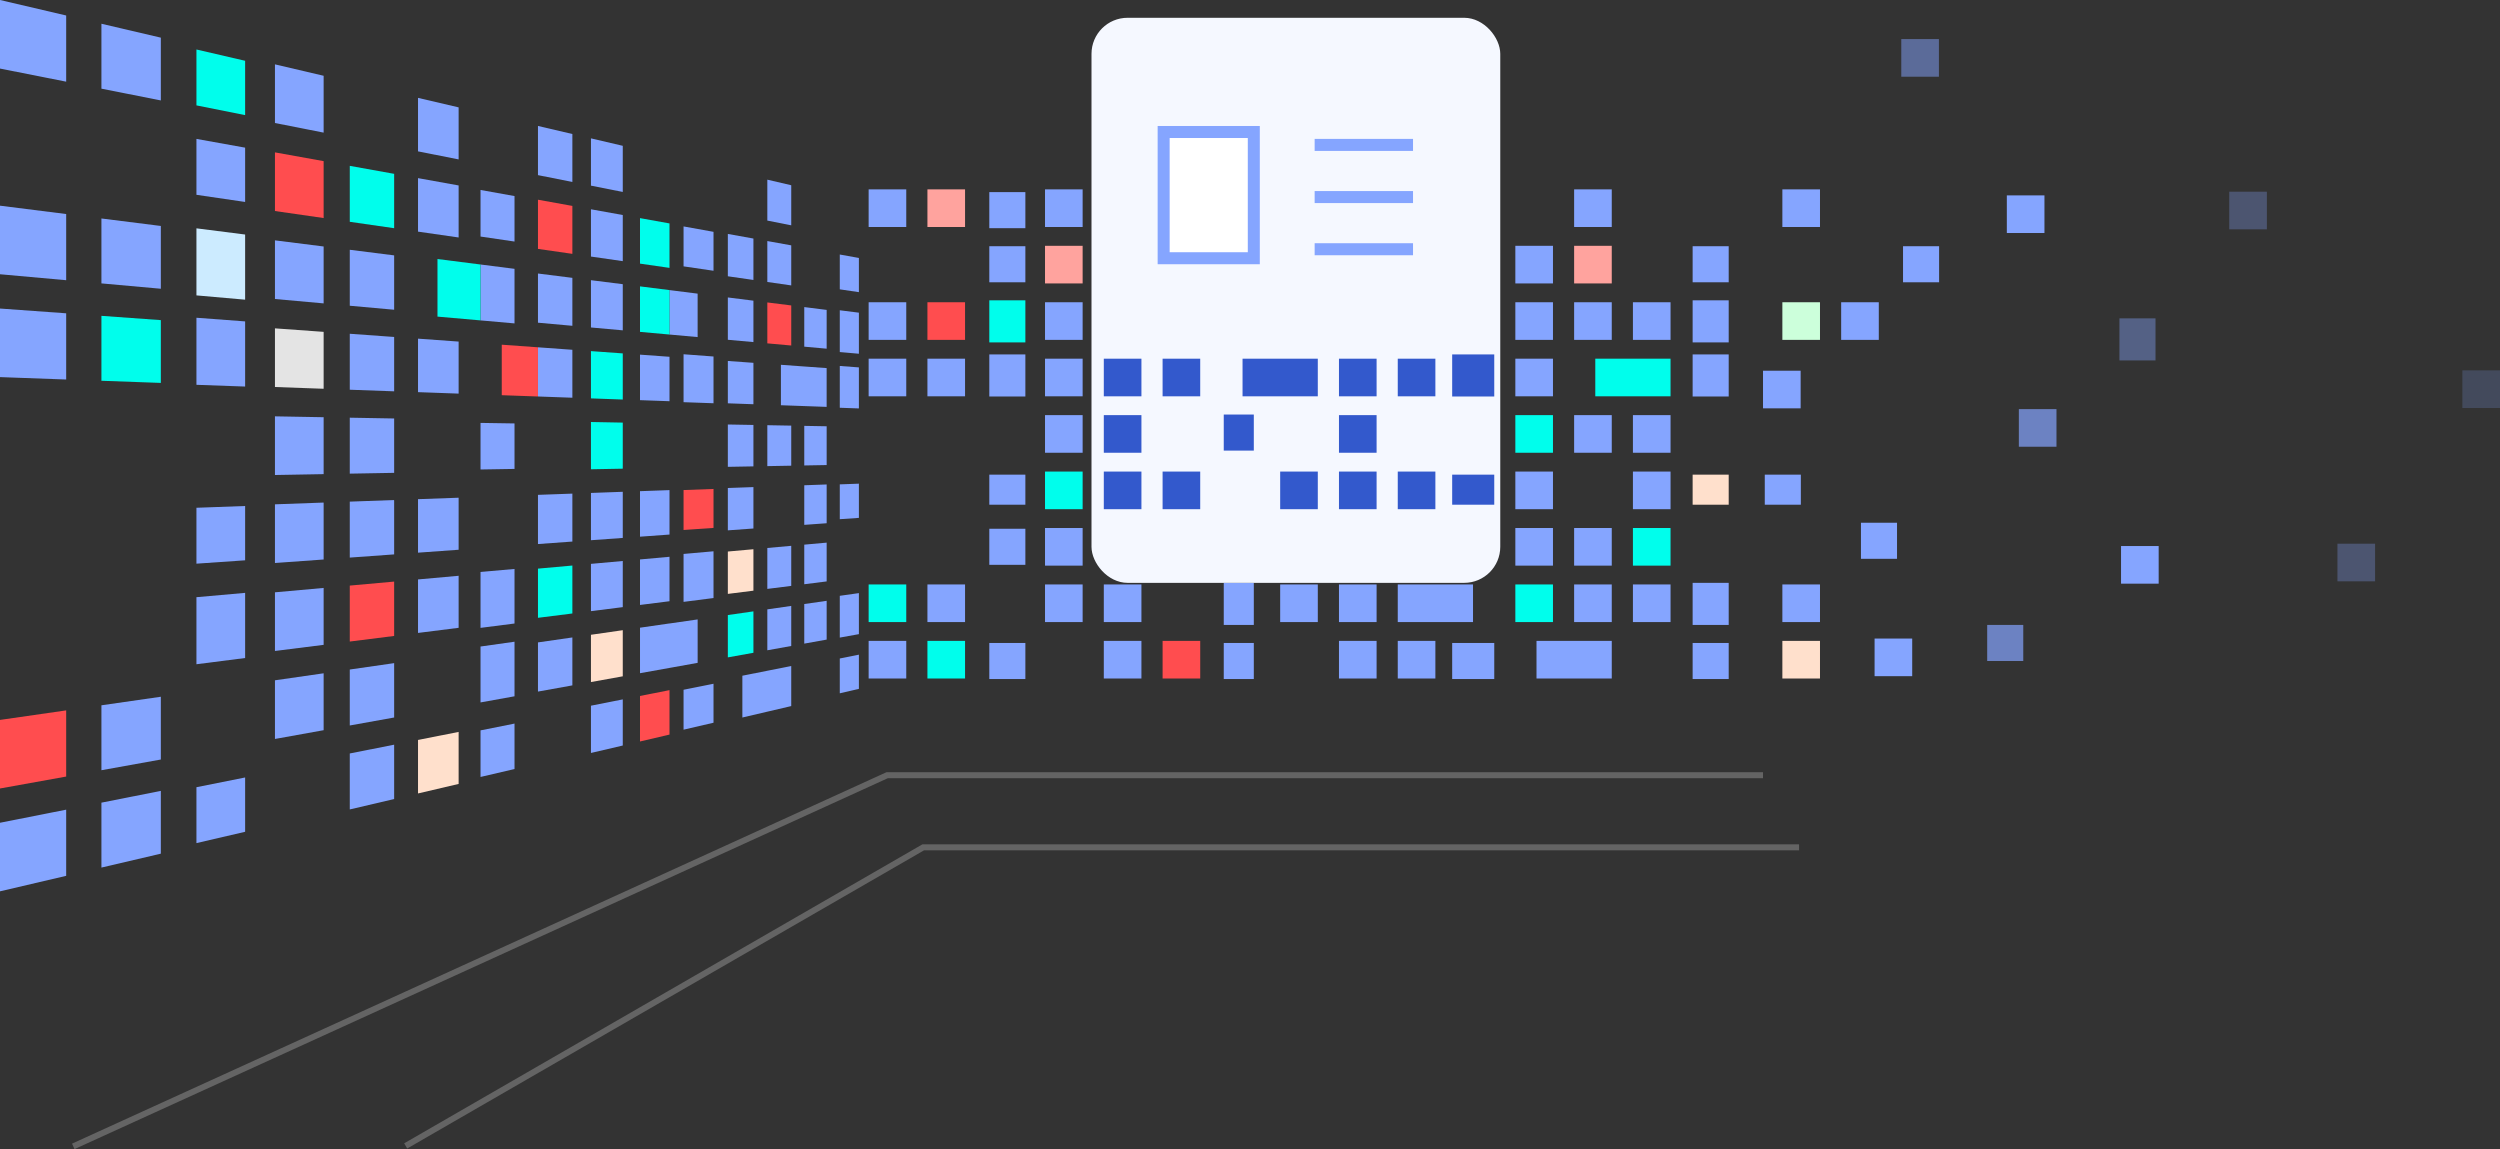 <svg xmlns="http://www.w3.org/2000/svg" width="415.88" height="191.155" viewBox="0 0 415.88 191.155">
  <rect x="0" y="0" width="415.88" height="191.155" fill="#333333" stroke="none"/>
  <g id="authentication-bg" transform="translate(0 -68.116)">
    <rect id="Rectangle_879" data-name="Rectangle 879" width="6.259" height="6.259" transform="translate(409.621 129.729)" fill="#85a5ff" opacity="0.2"/>
    <rect id="Rectangle_880" data-name="Rectangle 880" width="6" height="6" transform="translate(330.574 172.075)" fill="#85a5ff" opacity="0.7"/>
    <rect id="Rectangle_882" data-name="Rectangle 882" width="6.259" height="6.259" transform="translate(296.5 174.729)" fill="#ffe0cc"/>
    <rect id="Rectangle_893" data-name="Rectangle 893" width="6.259" height="6.259" transform="translate(311.84 174.34)" fill="#85a5ff"/>
    <rect id="Rectangle_895" data-name="Rectangle 895" width="6.259" height="6.259" transform="translate(296.5 165.34)" fill="#85a5ff"/>
    <rect id="Rectangle_906" data-name="Rectangle 906" width="6.259" height="6.259" transform="translate(352.84 158.951)" fill="#85a5ff"/>
    <rect id="Rectangle_907" data-name="Rectangle 907" width="6" height="6" transform="translate(309.574 155.075)" fill="#85a5ff"/>
    <rect id="Rectangle_917" data-name="Rectangle 917" width="6.259" height="6.259" transform="translate(388.84 158.562)" fill="#85a5ff" opacity="0.3"/>
    <rect id="Rectangle_918" data-name="Rectangle 918" width="6" height="5" transform="translate(293.574 147.075)" fill="#85a5ff"/>
    <rect id="Rectangle_925" data-name="Rectangle 925" width="6.259" height="6.259" transform="translate(335.84 136.173)" fill="#85a5ff" opacity="0.7"/>
    <rect id="Rectangle_938" data-name="Rectangle 938" width="6" height="7" transform="translate(352.574 121.075)" fill="#85a5ff" opacity="0.4"/>
    <rect id="Rectangle_939" data-name="Rectangle 939" width="6.259" height="6.259" transform="translate(293.281 129.785)" fill="#85a5ff"/>
    <rect id="Rectangle_954" data-name="Rectangle 954" width="6.259" height="6.259" transform="translate(306.281 118.396)" fill="#85a5ff"/>
    <rect id="Rectangle_955" data-name="Rectangle 955" width="6.259" height="6.259" transform="translate(296.5 118.396)" fill="#ccffdb"/>
    <rect id="Rectangle_966" data-name="Rectangle 966" width="6.259" height="6.259" transform="translate(370.84 100.007)" fill="#85a5ff" opacity="0.3"/>
    <rect id="Rectangle_967" data-name="Rectangle 967" width="6" height="6" transform="translate(316.574 109.075)" fill="#85a5ff"/>
    <rect id="Rectangle_972" data-name="Rectangle 972" width="6.259" height="6.259" transform="translate(333.84 100.618)" fill="#85a5ff"/>
    <rect id="Rectangle_974" data-name="Rectangle 974" width="6.259" height="6.259" transform="translate(316.281 74.618)" fill="#85a5ff" opacity="0.5"/>
    <rect id="Rectangle_975" data-name="Rectangle 975" width="6.259" height="6.259" transform="translate(296.5 99.618)" fill="#85a5ff"/>
    <g id="Group_791" data-name="Group 791" transform="translate(144.5 71.075)">
      <g id="Group_502" data-name="Group 502" transform="translate(0 0)">
        <g id="Group_500" data-name="Group 500" transform="translate(0)">
          <g id="Group_499" data-name="Group 499" transform="translate(0 0)">
            <g id="Group_501" data-name="Group 501" transform="translate(0 28.543)">
              <rect id="Rectangle_871" data-name="Rectangle 871" width="6" height="6" transform="translate(137.073 75.457)" fill="#85a5ff"/>
              <path id="Union_7" data-name="Union 7" d="M6.26,0V6.259h6.259V0ZM0,0V6.259H6.26V0Z" transform="translate(123.62 81.369) rotate(180)" fill="#85a5ff" stroke="rgba(0,0,0,0)" stroke-miterlimit="10" stroke-width="1"/>
              <rect id="Rectangle_874" data-name="Rectangle 874" width="7" height="6" transform="translate(97.073 75.457)" fill="#85a5ff"/>
              <rect id="Rectangle_875" data-name="Rectangle 875" width="6.259" height="6.259" transform="translate(88.02 75.11)" fill="#85a5ff"/>
              <rect id="Rectangle_876" data-name="Rectangle 876" width="6.259" height="6.259" transform="translate(78.24 75.11)" fill="#85a5ff"/>
              <rect id="Rectangle_877" data-name="Rectangle 877" width="5" height="6" transform="translate(59.073 75.457)" fill="#85a5ff"/>
              <rect id="Rectangle_878" data-name="Rectangle 878" width="6.259" height="6.259" transform="translate(48.9 75.11)" fill="#ff4d4f"/>
              <rect id="Rectangle_879-2" data-name="Rectangle 879" width="6.259" height="6.259" transform="translate(39.12 75.11)" fill="#85a5ff"/>
              <rect id="Rectangle_880-2" data-name="Rectangle 880" width="6" height="6" transform="translate(20.073 75.457)" fill="#85a5ff"/>
              <rect id="Rectangle_881" data-name="Rectangle 881" width="6.259" height="6.259" transform="translate(9.78 75.11)" fill="#00feec"/>
              <rect id="Rectangle_882-2" data-name="Rectangle 882" width="6.259" height="6.259" transform="translate(0 75.11)" fill="#85a5ff"/>
              <rect id="Rectangle_883" data-name="Rectangle 883" width="6" height="7" transform="translate(137.073 65.457)" fill="#85a5ff"/>
              <rect id="Rectangle_884" data-name="Rectangle 884" width="6.259" height="6.259" transform="translate(127.14 65.722)" fill="#85a5ff"/>
              <rect id="Rectangle_885" data-name="Rectangle 885" width="6.259" height="6.259" transform="translate(117.36 65.722)" fill="#85a5ff"/>
              <rect id="Rectangle_886" data-name="Rectangle 886" width="6.259" height="6.259" transform="translate(107.58 65.722)" fill="#00feec"/>
              <path id="Union_8" data-name="Union 8" d="M6.26,0V6.259h6.259V0ZM0,0V6.259H6.26V0Z" transform="translate(100.539 71.98) rotate(180)" fill="#85a5ff" stroke="rgba(0,0,0,0)" stroke-miterlimit="10" stroke-width="1"/>
              <rect id="Rectangle_889" data-name="Rectangle 889" width="6.259" height="6.259" transform="translate(78.24 65.722)" fill="#85a5ff"/>
              <rect id="Rectangle_890" data-name="Rectangle 890" width="6.259" height="6.259" transform="translate(68.46 65.722)" fill="#85a5ff"/>
              <rect id="Rectangle_891" data-name="Rectangle 891" width="5" height="7" transform="translate(59.073 65.457)" fill="#85a5ff"/>
              <rect id="Rectangle_892" data-name="Rectangle 892" width="6.259" height="6.259" transform="translate(39.12 65.722)" fill="#85a5ff"/>
              <rect id="Rectangle_893-2" data-name="Rectangle 893" width="6.259" height="6.259" transform="translate(29.34 65.722)" fill="#85a5ff"/>
              <rect id="Rectangle_894" data-name="Rectangle 894" width="6.259" height="6.259" transform="translate(9.78 65.722)" fill="#85a5ff"/>
              <rect id="Rectangle_895-2" data-name="Rectangle 895" width="6.259" height="6.259" transform="translate(0 65.722)" fill="#00feec"/>
              <rect id="Rectangle_896" data-name="Rectangle 896" width="6.259" height="6.259" transform="translate(127.14 56.333)" fill="#00feec"/>
              <rect id="Rectangle_897" data-name="Rectangle 897" width="6.259" height="6.259" transform="translate(117.36 56.333)" fill="#85a5ff"/>
              <rect id="Rectangle_898" data-name="Rectangle 898" width="6.259" height="6.259" transform="translate(107.58 56.333)" fill="#85a5ff"/>
              <rect id="Rectangle_899" data-name="Rectangle 899" width="7" height="6" transform="translate(97.073 56.457)" fill="#85a5ff"/>
              <rect id="Rectangle_900" data-name="Rectangle 900" width="6.259" height="6.259" transform="translate(88.02 56.333)" fill="#85a5ff"/>
              <rect id="Rectangle_901" data-name="Rectangle 901" width="6.259" height="6.259" transform="translate(78.24 56.333)" fill="#85a5ff"/>
              <rect id="Rectangle_902" data-name="Rectangle 902" width="6.259" height="6.259" transform="translate(68.46 56.333)" fill="#85a5ff"/>
              <rect id="Rectangle_903" data-name="Rectangle 903" width="5" height="6" transform="translate(59.073 56.457)" fill="#85a5ff"/>
              <rect id="Rectangle_904" data-name="Rectangle 904" width="6.259" height="6.259" transform="translate(48.9 56.333)" fill="#85a5ff"/>
              <rect id="Rectangle_905" data-name="Rectangle 905" width="6.259" height="6.259" transform="translate(39.12 56.333)" fill="#85a5ff"/>
              <rect id="Rectangle_906-2" data-name="Rectangle 906" width="6.259" height="6.259" transform="translate(29.34 56.333)" fill="#85a5ff"/>
              <rect id="Rectangle_907-2" data-name="Rectangle 907" width="6" height="6" transform="translate(20.073 56.457)" fill="#85a5ff"/>
              <rect id="Rectangle_908" data-name="Rectangle 908" width="6" height="5" transform="translate(137.073 47.457)" fill="#ffe0cc"/>
              <rect id="Rectangle_909" data-name="Rectangle 909" width="6.259" height="6.259" transform="translate(127.14 46.944)" fill="#85a5ff"/>
              <rect id="Rectangle_910" data-name="Rectangle 910" width="6.259" height="6.259" transform="translate(107.58 46.944)" fill="#85a5ff"/>
              <rect id="Rectangle_911" data-name="Rectangle 911" width="7" height="5" transform="translate(97.073 47.457)" fill="#85a5ff"/>
              <rect id="Rectangle_912" data-name="Rectangle 912" width="6.259" height="6.259" transform="translate(88.02 46.944)" fill="#85a5ff"/>
              <rect id="Rectangle_913" data-name="Rectangle 913" width="6.259" height="6.259" transform="translate(78.24 46.944)" fill="#85a5ff"/>
              <rect id="Rectangle_914" data-name="Rectangle 914" width="6.259" height="6.259" transform="translate(68.46 46.944)" fill="#85a5ff"/>
              <rect id="Rectangle_915" data-name="Rectangle 915" width="6.259" height="6.259" transform="translate(48.9 46.944)" fill="#85a5ff"/>
              <rect id="Rectangle_916" data-name="Rectangle 916" width="6.259" height="6.259" transform="translate(39.12 46.944)" fill="#85a5ff"/>
              <rect id="Rectangle_917-2" data-name="Rectangle 917" width="6.259" height="6.259" transform="translate(29.34 46.944)" fill="#00feec"/>
              <rect id="Rectangle_918-2" data-name="Rectangle 918" width="6" height="5" transform="translate(20.073 47.457)" fill="#85a5ff"/>
              <rect id="Rectangle_919" data-name="Rectangle 919" width="6.259" height="6.259" transform="translate(127.14 37.555)" fill="#85a5ff"/>
              <rect id="Rectangle_920" data-name="Rectangle 920" width="6.259" height="6.259" transform="translate(117.36 37.555)" fill="#85a5ff"/>
              <rect id="Rectangle_921" data-name="Rectangle 921" width="6.259" height="6.259" transform="translate(107.58 37.555)" fill="#00feec"/>
              <rect id="Rectangle_922" data-name="Rectangle 922" width="6.259" height="6.259" transform="translate(78.24 37.555)" fill="#85a5ff"/>
              <rect id="Rectangle_923" data-name="Rectangle 923" width="5" height="6" transform="translate(59.073 37.457)" fill="#85a5ff"/>
              <rect id="Rectangle_924" data-name="Rectangle 924" width="6.259" height="6.259" transform="translate(39.12 37.555)" fill="#85a5ff"/>
              <rect id="Rectangle_925-2" data-name="Rectangle 925" width="6.259" height="6.259" transform="translate(29.34 37.555)" fill="#85a5ff"/>
              <rect id="Rectangle_926" data-name="Rectangle 926" width="6" height="7" transform="translate(137.073 27.457)" fill="#85a5ff"/>
              <path id="Union_6" data-name="Union 6" d="M6.26,0V6.259h6.259V0ZM0,0V6.259H6.26V0Z" transform="translate(133.399 34.425) rotate(180)" fill="#00feec" stroke="rgba(0,0,0,0)" stroke-miterlimit="10" stroke-width="1"/>
              <rect id="Rectangle_929" data-name="Rectangle 929" width="6.259" height="6.259" transform="translate(107.58 28.166)" fill="#85a5ff"/>
              <rect id="Rectangle_930" data-name="Rectangle 930" width="7" height="7" transform="translate(97.073 27.457)" fill="#85a5ff"/>
              <rect id="Rectangle_931" data-name="Rectangle 931" width="6.259" height="6.259" transform="translate(88.02 28.166)" fill="#85a5ff"/>
              <rect id="Rectangle_932" data-name="Rectangle 932" width="6.259" height="6.259" transform="translate(78.24 28.166)" fill="#85a5ff"/>
              <rect id="Rectangle_933" data-name="Rectangle 933" width="6.259" height="6.259" transform="translate(68.46 28.166)" fill="#85a5ff"/>
              <rect id="Rectangle_934" data-name="Rectangle 934" width="6.259" height="6.259" transform="translate(62.201 28.166)" fill="#85a5ff"/>
              <rect id="Rectangle_935" data-name="Rectangle 935" width="6.259" height="6.259" transform="translate(48.9 28.166)" fill="#85a5ff"/>
              <rect id="Rectangle_936" data-name="Rectangle 936" width="6.259" height="6.259" transform="translate(39.12 28.166)" fill="#85a5ff"/>
              <rect id="Rectangle_937" data-name="Rectangle 937" width="6.259" height="6.259" transform="translate(29.34 28.166)" fill="#85a5ff"/>
              <rect id="Rectangle_938-2" data-name="Rectangle 938" width="6" height="7" transform="translate(20.073 27.457)" fill="#85a5ff"/>
              <rect id="Rectangle_939-2" data-name="Rectangle 939" width="6.259" height="6.259" transform="translate(9.78 28.166)" fill="#85a5ff"/>
              <rect id="Rectangle_940" data-name="Rectangle 940" width="6.259" height="6.259" transform="translate(0 28.166)" fill="#85a5ff"/>
              <rect id="Rectangle_941" data-name="Rectangle 941" width="6" height="7" transform="translate(137.073 18.457)" fill="#85a5ff"/>
              <rect id="Rectangle_942" data-name="Rectangle 942" width="6.259" height="6.259" transform="translate(127.14 18.778)" fill="#85a5ff"/>
              <rect id="Rectangle_943" data-name="Rectangle 943" width="6.259" height="6.259" transform="translate(117.36 18.778)" fill="#85a5ff"/>
              <rect id="Rectangle_944" data-name="Rectangle 944" width="6.259" height="6.259" transform="translate(107.58 18.778)" fill="#85a5ff"/>
              <rect id="Rectangle_945" data-name="Rectangle 945" width="6.259" height="6.259" transform="translate(94.279 18.778)" fill="#85a5ff"/>
              <rect id="Rectangle_946" data-name="Rectangle 946" width="6.259" height="6.259" transform="translate(88.02 18.778)" fill="#85a5ff"/>
              <rect id="Rectangle_947" data-name="Rectangle 947" width="6.259" height="6.259" transform="translate(78.24 18.778)" fill="#85a5ff"/>
              <rect id="Rectangle_948" data-name="Rectangle 948" width="6.259" height="6.259" transform="translate(68.46 18.778)" fill="#85a5ff"/>
              <rect id="Rectangle_949" data-name="Rectangle 949" width="5" height="7" transform="translate(59.073 18.457)" fill="#85a5ff"/>
              <rect id="Rectangle_950" data-name="Rectangle 950" width="7" height="7" transform="translate(52.073 18.457)" fill="#85a5ff"/>
              <rect id="Rectangle_951" data-name="Rectangle 951" width="6.259" height="6.259" transform="translate(39.12 18.778)" fill="#85a5ff"/>
              <rect id="Rectangle_952" data-name="Rectangle 952" width="6.259" height="6.259" transform="translate(29.34 18.778)" fill="#85a5ff"/>
              <rect id="Rectangle_953" data-name="Rectangle 953" width="6" height="7" transform="translate(20.073 18.457)" fill="#00feec"/>
              <rect id="Rectangle_954-2" data-name="Rectangle 954" width="6.259" height="6.259" transform="translate(9.78 18.778)" fill="#ff4d4f"/>
              <rect id="Rectangle_955-2" data-name="Rectangle 955" width="6.259" height="6.259" transform="translate(0 18.778)" fill="#85a5ff"/>
              <rect id="Rectangle_956" data-name="Rectangle 956" width="6" height="6" transform="translate(137.073 9.457)" fill="#85a5ff"/>
              <rect id="Rectangle_957" data-name="Rectangle 957" width="6.259" height="6.259" transform="translate(117.36 9.389)" fill="#ffa39e"/>
              <rect id="Rectangle_958" data-name="Rectangle 958" width="6.259" height="6.259" transform="translate(107.58 9.389)" fill="#85a5ff"/>
              <rect id="Rectangle_959" data-name="Rectangle 959" width="7" height="6" transform="translate(97.073 9.457)" fill="#85a5ff"/>
              <rect id="Rectangle_960" data-name="Rectangle 960" width="6.259" height="6.259" transform="translate(88.02 9.389)" fill="#85a5ff"/>
              <rect id="Rectangle_961" data-name="Rectangle 961" width="6.259" height="6.259" transform="translate(78.24 9.389)" fill="#85a5ff"/>
              <rect id="Rectangle_962" data-name="Rectangle 962" width="6.259" height="6.259" transform="translate(68.46 9.389)" fill="#85a5ff"/>
              <rect id="Rectangle_963" data-name="Rectangle 963" width="5" height="6" transform="translate(59.073 9.457)" fill="#85a5ff"/>
              <rect id="Rectangle_964" data-name="Rectangle 964" width="6.259" height="6.259" transform="translate(48.9 9.389)" fill="#85a5ff"/>
              <rect id="Rectangle_965" data-name="Rectangle 965" width="6.259" height="6.259" transform="translate(39.12 9.389)" fill="#85a5ff"/>
              <rect id="Rectangle_966-2" data-name="Rectangle 966" width="6.259" height="6.259" transform="translate(29.34 9.389)" fill="#ffa39e"/>
              <rect id="Rectangle_967-2" data-name="Rectangle 967" width="6" height="6" transform="translate(20.073 9.457)" fill="#85a5ff"/>
              <rect id="Rectangle_968" data-name="Rectangle 968" width="6.259" height="6.259" transform="translate(117.36)" fill="#85a5ff"/>
              <rect id="Rectangle_969" data-name="Rectangle 969" width="6.259" height="6.259" transform="translate(78.24)" fill="#85a5ff"/>
              <rect id="Rectangle_970" data-name="Rectangle 970" width="6.259" height="6.259" transform="translate(68.46)" fill="#85a5ff"/>
              <rect id="Rectangle_971" data-name="Rectangle 971" width="6.259" height="6.259" transform="translate(48.9)" fill="#85a5ff"/>
              <rect id="Rectangle_972-2" data-name="Rectangle 972" width="6.259" height="6.259" transform="translate(29.34)" fill="#85a5ff"/>
              <rect id="Rectangle_973" data-name="Rectangle 973" width="6" height="6" transform="translate(20.073 0.457)" fill="#85a5ff"/>
              <rect id="Rectangle_974-2" data-name="Rectangle 974" width="6.259" height="6.259" transform="translate(9.78)" fill="#ffa39e"/>
              <rect id="Rectangle_975-2" data-name="Rectangle 975" width="6.259" height="6.259" transform="translate(0)" fill="#85a5ff"/>
            </g>
            <rect id="Rectangle_870" data-name="Rectangle 870" width="68" height="94" rx="6" transform="translate(37.073 0)" fill="#f5f8ff"/>
          </g>
        </g>
        <g id="Group_1511" data-name="Group 1511" transform="translate(0 -2)">
          <path id="Path_203" data-name="Path 203" d="M1591.943,3537.371h-16.367" transform="translate(-1501.383 -3514.225)" fill="none" stroke="#85a5ff" stroke-width="2"/>
          <path id="Path_204" data-name="Path 204" d="M1591.943,3537.371h-16.367" transform="translate(-1501.383 -3505.547)" fill="none" stroke="#85a5ff" stroke-width="2"/>
          <path id="Path_205" data-name="Path 205" d="M1591.943,3537.371h-16.367" transform="translate(-1501.383 -3496.869)" fill="none" stroke="#85a5ff" stroke-width="2"/>
        </g>
        <g id="Rectangle_982" data-name="Rectangle 982" transform="translate(48.073 18)" fill="#fff" stroke="#85a5ff" stroke-width="2">
          <rect width="17" height="23" stroke="none"/>
          <rect x="1" y="1" width="15" height="21" fill="none"/>
        </g>
      </g>
      <rect id="Rectangle_985" data-name="Rectangle 985" width="7" height="5" transform="translate(97.073 76)" fill="#3359cc"/>
      <rect id="Rectangle_986" data-name="Rectangle 986" width="6.259" height="6.259" transform="translate(88.02 75.487)" fill="#3359cc"/>
      <rect id="Rectangle_987" data-name="Rectangle 987" width="6.259" height="6.259" transform="translate(78.24 75.487)" fill="#3359cc"/>
      <rect id="Rectangle_988" data-name="Rectangle 988" width="6.259" height="6.259" transform="translate(68.46 75.487)" fill="#3359cc"/>
      <rect id="Rectangle_989" data-name="Rectangle 989" width="6.259" height="6.259" transform="translate(48.9 75.487)" fill="#3359cc"/>
      <rect id="Rectangle_990" data-name="Rectangle 990" width="6.259" height="6.259" transform="translate(39.12 75.487)" fill="#3359cc"/>
      <rect id="Rectangle_992" data-name="Rectangle 992" width="6.259" height="6.259" transform="translate(78.24 66.098)" fill="#3359cc"/>
      <rect id="Rectangle_993" data-name="Rectangle 993" width="5" height="6" transform="translate(59.073 66)" fill="#3359cc"/>
      <rect id="Rectangle_994" data-name="Rectangle 994" width="6.259" height="6.259" transform="translate(39.12 66.098)" fill="#3359cc"/>
      <rect id="Rectangle_996" data-name="Rectangle 996" width="7" height="7" transform="translate(97.073 56)" fill="#3359cc"/>
      <rect id="Rectangle_997" data-name="Rectangle 997" width="6.259" height="6.259" transform="translate(88.02 56.71)" fill="#3359cc"/>
      <rect id="Rectangle_998" data-name="Rectangle 998" width="6.259" height="6.259" transform="translate(78.24 56.71)" fill="#3359cc"/>
      <path id="Union_5" data-name="Union 5" d="M6.259,0V6.259h6.259V0ZM0,0V6.259H6.259V0Z" transform="translate(74.718 62.969) rotate(180)" fill="#3359cc" stroke="rgba(0,0,0,0)" stroke-miterlimit="10" stroke-width="1"/>
      <rect id="Rectangle_1001" data-name="Rectangle 1001" width="6.259" height="6.259" transform="translate(48.9 56.71)" fill="#3359cc"/>
      <rect id="Rectangle_1002" data-name="Rectangle 1002" width="6.259" height="6.259" transform="translate(39.12 56.71)" fill="#3359cc"/>
    </g>
    <g id="Group_501-2" data-name="Group 501" transform="translate(0 68.116)">
      <path id="Rectangle_871-2" data-name="Rectangle 871" d="M1249.626,235.684l-3.179.636v5.793l3.179-.74Z" transform="translate(-1106.747 -126.78)" fill="#85a5ff"/>
      <path id="Union_7-2" data-name="Union 7" d="M1260.491,244.939v-6.806l-4.152.823v6.955Zm3.978-.931v-6.664l-3.978.789v6.806Z" transform="translate(-1132.845 -126.551)" fill="#85a5ff"/>
      <path id="Rectangle_874-2" data-name="Rectangle 874" d="M1272.686,239.936l-4.984,1v6.644l4.984-1.16Z" transform="translate(-1153.991 -126.194)" fill="#85a5ff"/>
      <path id="Rectangle_875-2" data-name="Rectangle 875" d="M1279.045,240.869l-4.908.972v7.571l4.908-1.149Z" transform="translate(-1167.672 -126.065)" fill="#ff4d4f"/>
      <path id="Rectangle_876-2" data-name="Rectangle 876" d="M1286.261,242.223l-5.292,1.048v7.865l5.292-1.239Z" transform="translate(-1182.662 -125.878)" fill="#85a5ff"/>
      <path id="Rectangle_877-2" data-name="Rectangle 877" d="M1302.451,245.757l-5.655,1.131v7.75l5.655-1.317Z" transform="translate(-1216.859 -125.391)" fill="#85a5ff"/>
      <path id="Rectangle_878-2" data-name="Rectangle 878" d="M1311.723,246.977l-6.756,1.338v8.9l6.756-1.582Z" transform="translate(-1235.429 -125.223)" fill="#ffe0cc"/>
      <path id="Rectangle_879-3" data-name="Rectangle 879" d="M1321.777,248.845l-7.382,1.462v9.31l7.382-1.728Z" transform="translate(-1256.209 -124.966)" fill="#85a5ff"/>
      <path id="Rectangle_880-3" data-name="Rectangle 880" d="M1344.283,253.638l-8.1,1.621v9.3l8.1-1.886Z" transform="translate(-1303.506 -124.305)" fill="#85a5ff"/>
      <path id="Rectangle_881-2" data-name="Rectangle 881" d="M1358.39,255.6l-9.885,1.958v10.8l9.885-2.314Z" transform="translate(-1331.634 -124.035)" fill="#85a5ff"/>
      <path id="Rectangle_882-3" data-name="Rectangle 882" d="M1373.354,258.344l-11.009,2.181v11.406l11.009-2.578Z" transform="translate(-1362.345 -123.657)" fill="#85a5ff"/>
      <path id="Rectangle_883-2" data-name="Rectangle 883" d="M1249.626,226.684l-3.179.449v6.952l3.179-.574Z" transform="translate(-1106.747 -128.02)" fill="#85a5ff"/>
      <path id="Rectangle_884-2" data-name="Rectangle 884" d="M1254.887,227.811l-3.726.537v6.586l3.726-.671Z" transform="translate(-1117.37 -127.865)" fill="#85a5ff"/>
      <path id="Rectangle_885-2" data-name="Rectangle 885" d="M1260.316,228.557l-3.978.573v6.808l3.978-.716Z" transform="translate(-1128.691 -127.762)" fill="#85a5ff"/>
      <path id="Rectangle_886-2" data-name="Rectangle 886" d="M1266.124,229.353l-4.256.613v7.044l4.256-.767Z" transform="translate(-1140.79 -127.652)" fill="#00feec"/>
      <path id="Union_8-2" data-name="Union 8" d="M1274.928,238.6V231.2l-4.906.708v7.569Zm4.683-.844v-7.224l-4.683.675V238.6Z" transform="translate(-1163.556 -127.49)" fill="#85a5ff"/>
      <path id="Rectangle_889-2" data-name="Rectangle 889" d="M1286.261,232.106l-5.292.762v7.865l5.292-.953Z" transform="translate(-1182.662 -127.273)" fill="#ffe0cc"/>
      <path id="Rectangle_890-2" data-name="Rectangle 890" d="M1294.061,233.167l-5.722.824v8.182l5.722-1.031Z" transform="translate(-1198.846 -127.126)" fill="#85a5ff"/>
      <path id="Rectangle_891-2" data-name="Rectangle 891" d="M1302.451,233.79l-5.655.8v9.3l5.655-1.02Z" transform="translate(-1216.859 -127.04)" fill="#85a5ff"/>
      <path id="Rectangle_892-2" data-name="Rectangle 892" d="M1321.777,236.922l-7.382,1.064v9.31l7.382-1.329Z" transform="translate(-1256.209 -126.609)" fill="#85a5ff"/>
      <path id="Rectangle_893-3" data-name="Rectangle 893" d="M1332.8,238.407l-8.1,1.167v9.758l8.1-1.459Z" transform="translate(-1278.962 -126.404)" fill="#85a5ff"/>
      <path id="Rectangle_894-2" data-name="Rectangle 894" d="M1358.39,241.836l-9.885,1.424v10.8l9.885-1.78Z" transform="translate(-1331.634 -125.932)" fill="#85a5ff"/>
      <path id="Rectangle_895-3" data-name="Rectangle 895" d="M1373.354,243.83l-11.009,1.586v11.406l11.009-1.983Z" transform="translate(-1362.345 -125.657)" fill="#ff4d4f"/>
      <path id="Rectangle_896-2" data-name="Rectangle 896" d="M1254.887,219.305l-3.726.336v6.586l3.726-.47Z" transform="translate(-1117.37 -129.037)" fill="#85a5ff"/>
      <path id="Rectangle_897-2" data-name="Rectangle 897" d="M1260.316,219.771l-3.978.358v6.808l3.978-.5Z" transform="translate(-1128.691 -128.972)" fill="#85a5ff"/>
      <path id="Rectangle_898-2" data-name="Rectangle 898" d="M1266.124,220.269l-4.256.383V227.7l4.256-.537Z" transform="translate(-1140.79 -128.904)" fill="#ffe0cc"/>
      <path id="Rectangle_899-2" data-name="Rectangle 899" d="M1272.686,220.57l-4.984.442v7.973l4.984-.638Z" transform="translate(-1153.991 -128.862)" fill="#85a5ff"/>
      <path id="Rectangle_900-2" data-name="Rectangle 900" d="M1279.045,221.374l-4.908.442v7.571l4.908-.619Z" transform="translate(-1167.672 -128.752)" fill="#85a5ff"/>
      <path id="Rectangle_901-2" data-name="Rectangle 901" d="M1286.261,221.99l-5.292.477v7.865l5.292-.667Z" transform="translate(-1182.662 -128.667)" fill="#85a5ff"/>
      <path id="Rectangle_902-2" data-name="Rectangle 902" d="M1294.061,222.653l-5.722.515v8.182l5.722-.721Z" transform="translate(-1198.846 -128.575)" fill="#00feec"/>
      <path id="Rectangle_903-2" data-name="Rectangle 903" d="M1302.451,223.153l-5.655.5v9.3l5.655-.724Z" transform="translate(-1216.859 -128.506)" fill="#85a5ff"/>
      <path id="Rectangle_904-2" data-name="Rectangle 904" d="M1311.723,224.151l-6.756.608v8.9l6.756-.852Z" transform="translate(-1235.429 -128.369)" fill="#85a5ff"/>
      <path id="Rectangle_905-2" data-name="Rectangle 905" d="M1321.777,225l-7.382.665v9.31l7.382-.931Z" transform="translate(-1256.209 -128.252)" fill="#ff4d4f"/>
      <path id="Rectangle_906-3" data-name="Rectangle 906" d="M1332.8,225.928l-8.1.729v9.758l8.1-1.021Z" transform="translate(-1278.962 -128.124)" fill="#85a5ff"/>
      <path id="Rectangle_907-3" data-name="Rectangle 907" d="M1344.283,226.649l-8.1.719v11.156l8.1-1.037Z" transform="translate(-1303.506 -128.025)" fill="#85a5ff"/>
      <path id="Rectangle_908-2" data-name="Rectangle 908" d="M1249.626,210.684l-3.179.116v5.793l3.179-.22Z" transform="translate(-1106.747 -130.225)" fill="#85a5ff"/>
      <path id="Rectangle_909-2" data-name="Rectangle 909" d="M1254.887,210.8l-3.726.134v6.586l3.726-.268Z" transform="translate(-1117.37 -130.209)" fill="#85a5ff"/>
      <path id="Rectangle_910-2" data-name="Rectangle 910" d="M1266.124,211.184l-4.256.153v7.044l4.256-.307Z" transform="translate(-1140.79 -130.156)" fill="#85a5ff"/>
      <path id="Rectangle_911-2" data-name="Rectangle 911" d="M1272.686,211.457l-4.984.181v6.644l4.984-.345Z" transform="translate(-1153.991 -130.118)" fill="#ff4d4f"/>
      <path id="Rectangle_912-2" data-name="Rectangle 912" d="M1279.045,211.626l-4.908.177v7.571l4.908-.354Z" transform="translate(-1167.672 -130.095)" fill="#85a5ff"/>
      <path id="Rectangle_913-2" data-name="Rectangle 913" d="M1286.261,211.872l-5.292.191v7.865l5.292-.381Z" transform="translate(-1182.662 -130.061)" fill="#85a5ff"/>
      <path id="Rectangle_914-2" data-name="Rectangle 914" d="M1294.061,212.138l-5.722.206v8.182l5.722-.412Z" transform="translate(-1198.846 -130.024)" fill="#85a5ff"/>
      <path id="Rectangle_915-2" data-name="Rectangle 915" d="M1311.723,212.737l-6.756.243v8.9l6.756-.487Z" transform="translate(-1235.429 -129.942)" fill="#85a5ff"/>
      <path id="Rectangle_916-2" data-name="Rectangle 916" d="M1321.777,213.076l-7.382.266v9.31l7.382-.532Z" transform="translate(-1256.209 -129.895)" fill="#85a5ff"/>
      <path id="Rectangle_917-3" data-name="Rectangle 917" d="M1332.8,213.447l-8.1.292V223.5l8.1-.583Z" transform="translate(-1278.962 -129.844)" fill="#85a5ff"/>
      <path id="Rectangle_918-3" data-name="Rectangle 918" d="M1344.283,213.948l-8.1.295v9.3l8.1-.56Z" transform="translate(-1303.506 -129.775)" fill="#85a5ff"/>
      <path id="Rectangle_919-2" data-name="Rectangle 919" d="M1254.887,202.3l-3.726-.067v6.586l3.726-.067Z" transform="translate(-1117.37 -131.389)" fill="#85a5ff"/>
      <path id="Rectangle_920-2" data-name="Rectangle 920" d="M1260.316,202.208l-3.978-.072v6.808l3.978-.072Z" transform="translate(-1128.691 -131.403)" fill="#85a5ff"/>
      <path id="Rectangle_921-2" data-name="Rectangle 921" d="M1266.124,202.109l-4.256-.077v7.044l4.256-.077Z" transform="translate(-1140.79 -131.417)" fill="#85a5ff"/>
      <path id="Rectangle_922-2" data-name="Rectangle 922" d="M1286.261,201.768l-5.292-.1v7.865l5.292-.1Z" transform="translate(-1182.662 -131.467)" fill="#00feec"/>
      <path id="Rectangle_923-2" data-name="Rectangle 923" d="M1302.451,201.889l-5.655-.09v7.75l5.655-.095Z" transform="translate(-1216.859 -131.449)" fill="#85a5ff"/>
      <path id="Rectangle_924-2" data-name="Rectangle 924" d="M1321.777,201.17l-7.382-.133v9.31l7.382-.133Z" transform="translate(-1256.209 -131.554)" fill="#85a5ff"/>
      <path id="Rectangle_925-3" data-name="Rectangle 925" d="M1332.8,200.986l-8.1-.146V210.6l8.1-.146Z" transform="translate(-1278.962 -131.581)" fill="#85a5ff"/>
      <path id="Rectangle_926-2" data-name="Rectangle 926" d="M1249.626,193.713l-3.179-.238v6.952l3.179.113Z" transform="translate(-1106.747 -132.596)" fill="#85a5ff"/>
      <path id="Union_6-2" data-name="Union 6" d="M1255.045,200.171v-6.586l-3.883-.28v6.726Zm3.725.134v-6.451l-3.725-.269v6.586Z" transform="translate(-1121.256 -132.62)" fill="#85a5ff"/>
      <path id="Rectangle_929-2" data-name="Rectangle 929" d="M1266.124,193.052l-4.256-.307v7.044l4.256.153Z" transform="translate(-1140.79 -132.697)" fill="#85a5ff"/>
      <path id="Rectangle_930-2" data-name="Rectangle 930" d="M1272.686,192.136l-4.984-.373v7.973l4.984.178Z" transform="translate(-1153.991 -132.832)" fill="#85a5ff"/>
      <path id="Rectangle_931-2" data-name="Rectangle 931" d="M1279.045,192.174l-4.908-.354v7.571l4.908.177Z" transform="translate(-1167.672 -132.824)" fill="#85a5ff"/>
      <path id="Rectangle_932-2" data-name="Rectangle 932" d="M1286.261,191.685l-5.292-.381v7.865l5.292.191Z" transform="translate(-1182.662 -132.896)" fill="#00feec"/>
      <path id="Rectangle_933-2" data-name="Rectangle 933" d="M1294.061,191.158l-5.722-.412v8.182l5.722.206Z" transform="translate(-1198.846 -132.972)" fill="#85a5ff"/>
      <path id="Rectangle_934-2" data-name="Rectangle 934" d="M1299.393,190.8l-6.025-.434v8.4l6.025.217Z" transform="translate(-1209.9 -133.025)" fill="#ff4d4f"/>
      <path id="Rectangle_935-2" data-name="Rectangle 935" d="M1311.723,189.969l-6.756-.487v8.9l6.756.243Z" transform="translate(-1235.429 -133.147)" fill="#85a5ff"/>
      <path id="Rectangle_936-2" data-name="Rectangle 936" d="M1321.777,189.3l-7.382-.532v9.31l7.382.266Z" transform="translate(-1256.209 -133.246)" fill="#85a5ff"/>
      <path id="Rectangle_937-2" data-name="Rectangle 937" d="M1332.8,188.559l-8.1-.583v9.758l8.1.292Z" transform="translate(-1278.962 -133.354)" fill="#e4e4e4"/>
      <path id="Rectangle_938-3" data-name="Rectangle 938" d="M1344.283,187.033l-8.1-.607v11.156l8.1.289Z" transform="translate(-1303.506 -133.568)" fill="#85a5ff"/>
      <path id="Rectangle_939-3" data-name="Rectangle 939" d="M1358.39,186.86l-9.885-.712v10.8l9.885.356Z" transform="translate(-1331.634 -133.606)" fill="#00feec"/>
      <path id="Rectangle_940-2" data-name="Rectangle 940" d="M1373.354,185.872l-11.009-.793v11.406l11.009.4Z" transform="translate(-1362.345 -133.753)" fill="#85a5ff"/>
      <path id="Rectangle_941-2" data-name="Rectangle 941" d="M1249.626,185.733l-3.179-.4v6.952l3.179.28Z" transform="translate(-1106.747 -133.719)" fill="#85a5ff"/>
      <path id="Rectangle_942-2" data-name="Rectangle 942" d="M1254.887,185.336l-3.726-.47v6.586l3.726.336Z" transform="translate(-1117.37 -133.783)" fill="#85a5ff"/>
      <path id="Rectangle_943-2" data-name="Rectangle 943" d="M1260.316,184.687l-3.978-.5v6.808l3.978.358Z" transform="translate(-1128.691 -133.876)" fill="#ff4d4f"/>
      <path id="Rectangle_944-2" data-name="Rectangle 944" d="M1266.124,183.995l-4.256-.537V190.5l4.256.383Z" transform="translate(-1140.79 -133.977)" fill="#85a5ff"/>
      <path id="Rectangle_945-2" data-name="Rectangle 945" d="M1274.7,182.973l-4.684-.591v7.394l4.684.422Z" transform="translate(-1158.648 -134.125)" fill="#85a5ff"/>
      <path id="Rectangle_946-2" data-name="Rectangle 946" d="M1279.045,182.458l-4.908-.619v7.571l4.908.442Z" transform="translate(-1167.672 -134.2)" fill="#00feec"/>
      <path id="Rectangle_947-2" data-name="Rectangle 947" d="M1286.261,181.6l-5.292-.667V188.8l5.292.477Z" transform="translate(-1182.662 -134.324)" fill="#85a5ff"/>
      <path id="Rectangle_948-2" data-name="Rectangle 948" d="M1294.061,180.68l-5.722-.721v8.182l5.722.515Z" transform="translate(-1198.846 -134.459)" fill="#85a5ff"/>
      <path id="Rectangle_949-2" data-name="Rectangle 949" d="M1302.451,179.361l-5.655-.72v9.3l5.655.5Z" transform="translate(-1216.859 -134.641)" fill="#85a5ff"/>
      <path id="Rectangle_950-2" data-name="Rectangle 950" d="M1308.928,178.751l-7.162-.912v9.581l7.162.63Z" transform="translate(-1228.991 -134.751)" fill="#00feec"/>
      <path id="Rectangle_951-2" data-name="Rectangle 951" d="M1321.777,177.42l-7.382-.931v9.31l7.382.665Z" transform="translate(-1256.209 -134.937)" fill="#85a5ff"/>
      <path id="Rectangle_952-2" data-name="Rectangle 952" d="M1332.8,176.131l-8.1-1.021v9.758l8.1.729Z" transform="translate(-1278.962 -135.127)" fill="#85a5ff"/>
      <path id="Rectangle_953-2" data-name="Rectangle 953" d="M1344.283,174.384l-8.1-1.031v11.156l8.1.713Z" transform="translate(-1303.506 -135.369)" fill="#ccebff"/>
      <path id="Rectangle_954-3" data-name="Rectangle 954" d="M1358.39,173.158l-9.885-1.246v10.8l9.885.89Z" transform="translate(-1331.634 -135.568)" fill="#85a5ff"/>
      <path id="Rectangle_955-3" data-name="Rectangle 955" d="M1373.354,171.43l-11.009-1.388v11.406l11.009.991Z" transform="translate(-1362.345 -135.826)" fill="#85a5ff"/>
      <path id="Rectangle_956-2" data-name="Rectangle 956" d="M1249.626,177.753l-3.179-.571v5.793l3.179.467Z" transform="translate(-1106.747 -134.842)" fill="#85a5ff"/>
      <path id="Rectangle_957-2" data-name="Rectangle 957" d="M1260.316,175.928l-3.978-.716v6.808l3.978.573Z" transform="translate(-1128.691 -135.113)" fill="#85a5ff"/>
      <path id="Rectangle_958-2" data-name="Rectangle 958" d="M1266.124,174.938l-4.256-.767v7.044l4.256.613Z" transform="translate(-1140.79 -135.256)" fill="#85a5ff"/>
      <path id="Rectangle_959-2" data-name="Rectangle 959" d="M1272.686,173.973l-4.984-.9v6.644l4.984.732Z" transform="translate(-1153.991 -135.407)" fill="#85a5ff"/>
      <path id="Rectangle_960-2" data-name="Rectangle 960" d="M1279.045,172.743l-4.908-.884v7.571l4.908.707Z" transform="translate(-1167.672 -135.575)" fill="#00feec"/>
      <path id="Rectangle_961-2" data-name="Rectangle 961" d="M1286.261,171.521l-5.292-.953v7.865l5.292.762Z" transform="translate(-1182.662 -135.753)" fill="#85a5ff"/>
      <path id="Rectangle_962-2" data-name="Rectangle 962" d="M1294.061,170.2l-5.722-1.031v8.182l5.722.824Z" transform="translate(-1198.846 -135.945)" fill="#ff4d4f"/>
      <path id="Rectangle_963-2" data-name="Rectangle 963" d="M1302.451,168.759l-5.655-1.016v7.75l5.655.831Z" transform="translate(-1216.859 -136.142)" fill="#85a5ff"/>
      <path id="Rectangle_964-2" data-name="Rectangle 964" d="M1311.723,167.231l-6.756-1.217v8.9l6.756.973Z" transform="translate(-1235.429 -136.381)" fill="#85a5ff"/>
      <path id="Rectangle_965-2" data-name="Rectangle 965" d="M1321.777,165.546l-7.382-1.329v9.31l7.382,1.064Z" transform="translate(-1256.209 -136.628)" fill="#00feec"/>
      <path id="Rectangle_966-3" data-name="Rectangle 966" d="M1332.8,163.706l-8.1-1.459v9.758l8.1,1.167Z" transform="translate(-1278.962 -136.9)" fill="#ff4d4f"/>
      <path id="Rectangle_967-3" data-name="Rectangle 967" d="M1344.283,161.734l-8.1-1.456v9.3l8.1,1.19Z" transform="translate(-1303.506 -137.171)" fill="#85a5ff"/>
      <path id="Rectangle_968-2" data-name="Rectangle 968" d="M1260.316,167.168l-3.978-.931v6.808l3.978.788Z" transform="translate(-1128.691 -136.35)" fill="#85a5ff"/>
      <path id="Rectangle_969-2" data-name="Rectangle 969" d="M1286.261,161.438l-5.292-1.239v7.865l5.292,1.048Z" transform="translate(-1182.662 -137.182)" fill="#85a5ff"/>
      <path id="Rectangle_970-2" data-name="Rectangle 970" d="M1294.061,159.725l-5.722-1.34v8.182l5.722,1.134Z" transform="translate(-1198.846 -137.432)" fill="#85a5ff"/>
      <path id="Rectangle_971-2" data-name="Rectangle 971" d="M1311.723,155.861l-6.756-1.582v8.9l6.756,1.339Z" transform="translate(-1235.429 -137.998)" fill="#85a5ff"/>
      <path id="Rectangle_972-3" data-name="Rectangle 972" d="M1332.8,151.278l-8.1-1.9v9.758l8.1,1.6Z" transform="translate(-1278.962 -138.673)" fill="#85a5ff"/>
      <path id="Rectangle_973-2" data-name="Rectangle 973" d="M1344.283,149.085l-8.1-1.88v9.3l8.1,1.615Z" transform="translate(-1303.506 -138.973)" fill="#00feec"/>
      <path id="Rectangle_974-3" data-name="Rectangle 974" d="M1358.39,145.756l-9.885-2.314v10.8l9.885,1.958Z" transform="translate(-1331.634 -139.491)" fill="#85a5ff"/>
      <path id="Rectangle_975-3" data-name="Rectangle 975" d="M1373.354,142.547l-11.009-2.578v11.406l11.009,2.181Z" transform="translate(-1362.345 -139.97)" fill="#85a5ff"/>
    </g>
    <path id="Path_493" data-name="Path 493" d="M-3360.614,949h-145.707l-135.386,61.742" transform="translate(3653.894 -751.925)" fill="none" stroke="#fff" stroke-width="1" opacity="0.24"/>
    <path id="Path_494" data-name="Path 494" d="M-3409.911,949h-145.707l-86.089,49.666" transform="translate(3709.192 -739.925)" fill="none" stroke="#fff" stroke-width="1" opacity="0.24"/>
  </g>
</svg>
